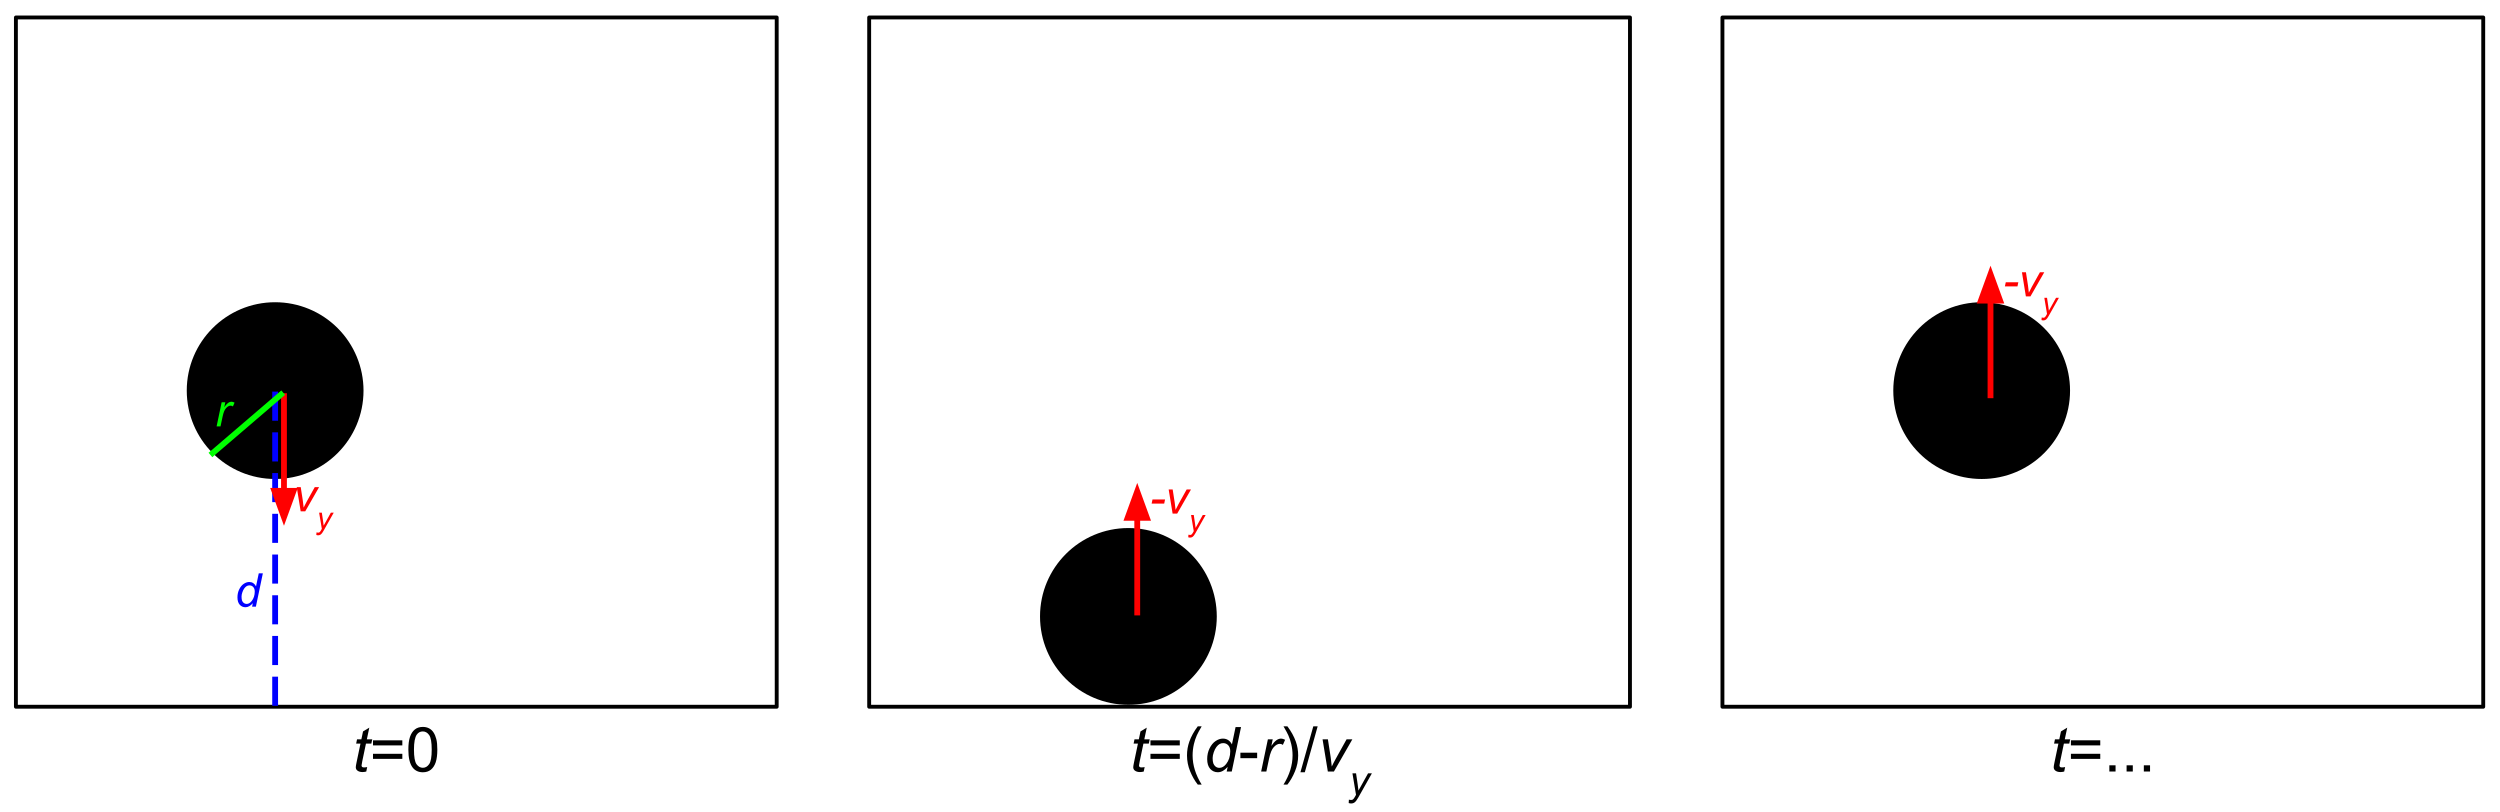 <svg version="1.1" viewBox="0.0 0.0 1289.165 418.546" fill="none" stroke="none" stroke-linecap="square" stroke-miterlimit="10" xmlns:xlink="http://www.w3.org/1999/xlink" xmlns="http://www.w3.org/2000/svg"><clipPath id="p.0"><path d="m0 0l1289.165 0l0 418.546l-1289.165 0l0 -418.546z" clip-rule="nonzero"/></clipPath><g clip-path="url(#p.0)"><path fill="#000000" fill-opacity="0.0" d="m0 0l1289.165 0l0 418.546l-1289.165 0z" fill-rule="evenodd"/><path fill="#000000" fill-opacity="0.0" d="m8.202 9.013l392.315 0l0 355.433l-392.315 0z" fill-rule="evenodd"/><path stroke="#000000" stroke-width="2.0" stroke-linejoin="round" stroke-linecap="butt" d="m8.202 9.013l392.315 0l0 355.433l-392.315 0z" fill-rule="evenodd"/><path fill="#000000" d="m96.304 201.424l0 0c0 -25.17 20.405 -45.575 45.575 -45.575l0 0c12.087 0 23.679 4.802 32.226 13.349c8.547 8.547 13.349 20.139 13.349 32.226l0 0c0 25.17 -20.405 45.575 -45.575 45.575l0 0c-25.17 0 -45.575 -20.405 -45.575 -45.575z" fill-rule="evenodd"/><path fill="#000000" fill-opacity="0.0" d="m141.879 203.444l0 160.315" fill-rule="evenodd"/><path stroke="#0000ff" stroke-width="3.0" stroke-linejoin="round" stroke-linecap="butt" stroke-dasharray="12.0,9.0" d="m141.879 203.444l0 160.315" fill-rule="evenodd"/><path fill="#000000" fill-opacity="0.0" d="m146.436 204.275l0 66.835" fill-rule="evenodd"/><path stroke="#ff0000" stroke-width="3.0" stroke-linejoin="round" stroke-linecap="butt" d="m146.436 204.275l0 48.835" fill-rule="evenodd"/><path fill="#ff0000" stroke="#ff0000" stroke-width="3.0" stroke-linecap="butt" d="m141.481 253.109l4.955 13.614l4.955 -13.614z" fill-rule="evenodd"/><path fill="#000000" fill-opacity="0.0" d="m104.312 280.811l47.087 0l0 48.472l-47.087 0z" fill-rule="evenodd"/><path fill="#0000ff" d="m130.369 311.038q-1.812 2.094 -3.797 2.094q-1.766 0 -2.953 -1.297q-1.172 -1.312 -1.172 -3.797q0 -2.281 0.922 -4.156q0.938 -1.891 2.344 -2.828q1.406 -0.938 2.812 -0.938q2.312 0 3.5 2.25l1.406 -6.703l2.109 0l-3.594 17.188l-1.953 0l0.375 -1.812zm-5.812 -3.406q0 1.297 0.25 2.047q0.266 0.75 0.891 1.25q0.625 0.5 1.484 0.5q1.438 0 2.609 -1.5q1.578 -1.984 1.578 -4.922q0 -1.469 -0.781 -2.297q-0.766 -0.844 -1.938 -0.844q-0.766 0 -1.391 0.344q-0.625 0.344 -1.25 1.156q-0.609 0.812 -1.031 2.062q-0.422 1.25 -0.422 2.203z" fill-rule="nonzero"/><path fill="#000000" fill-opacity="0.0" d="m137.568 231.626l47.087 0l0 48.472l-47.087 0z" fill-rule="evenodd"/><path fill="#ff0000" d="m155.048 263.666l-2.031 -12.453l2.062 0l1.062 6.859q0.172 1.125 0.438 3.672q0.609 -1.328 1.547 -3.031l4.172 -7.5l2.234 0l-7.125 12.453l-2.359 0z" fill-rule="nonzero"/><path fill="#ff0000" d="m163.111 275.869l0.094 -1.328q0.438 0.125 0.844 0.125q0.438 0 0.703 -0.188q0.344 -0.266 0.75 -0.969l0.453 -0.812l-1.391 -8.328l1.391 0l0.625 4.188q0.188 1.25 0.328 2.484l3.703 -6.672l1.484 0l-5.297 9.406q-0.766 1.375 -1.359 1.812q-0.594 0.453 -1.359 0.453q-0.5 0 -0.969 -0.172z" fill-rule="nonzero"/><path fill="#000000" fill-opacity="0.0" d="m144.897 203.446l-35.244 30.205" fill-rule="evenodd"/><path stroke="#00ff00" stroke-width="3.0" stroke-linejoin="round" stroke-linecap="butt" d="m144.897 203.446l-35.244 30.205" fill-rule="evenodd"/><path fill="#000000" fill-opacity="0.0" d="m91.35 187.849l47.087 0l0 48.472l-47.087 0z" fill-rule="evenodd"/><path fill="#00ff00" d="m111.694 219.889l2.609 -12.453l1.875 0l-0.531 2.547q0.953 -1.438 1.875 -2.125q0.922 -0.703 1.891 -0.703q0.625 0 1.547 0.469l-0.859 1.969q-0.547 -0.406 -1.203 -0.406q-1.125 0 -2.297 1.25q-1.172 1.234 -1.828 4.453l-1.062 5.0l-2.016 0z" fill-rule="nonzero"/><path fill="#000000" fill-opacity="0.0" d="m148.076 358.123l112.567 0l0 58.173l-112.567 0z" fill-rule="evenodd"/><path fill="#000000" d="m189.344 395.546l-0.469 2.312q-1.016 0.266 -1.969 0.266q-1.688 0 -2.688 -0.828q-0.75 -0.625 -0.75 -1.703q0 -0.547 0.406 -2.516l2.016 -9.641l-2.234 0l0.453 -2.188l2.234 0l0.859 -4.078l3.234 -1.953l-1.266 6.031l2.781 0l-0.469 2.188l-2.766 0l-1.922 9.172q-0.359 1.75 -0.359 2.094q0 0.5 0.281 0.766q0.297 0.266 0.953 0.266q0.938 0 1.672 -0.188z" fill-rule="nonzero"/><path fill="#000000" d="m207.469 384.375l-15.125 0l0 -2.625l15.125 0l0 2.625zm0 6.953l-15.125 0l0 -2.625l15.125 0l0 2.625zm3.109 -4.781q0 -4.062 0.828 -6.531q0.844 -2.484 2.484 -3.828q1.656 -1.344 4.156 -1.344q1.844 0 3.234 0.75q1.391 0.734 2.297 2.141q0.906 1.391 1.422 3.406q0.516 2.0 0.516 5.406q0 4.031 -0.828 6.516q-0.828 2.469 -2.484 3.828q-1.641 1.344 -4.156 1.344q-3.312 0 -5.203 -2.375q-2.266 -2.859 -2.266 -9.312zm2.891 0q0 5.641 1.312 7.516q1.328 1.859 3.266 1.859q1.938 0 3.25 -1.875q1.328 -1.875 1.328 -7.5q0 -5.656 -1.328 -7.516q-1.312 -1.859 -3.281 -1.859q-1.938 0 -3.094 1.641q-1.453 2.094 -1.453 7.734z" fill-rule="nonzero"/><path fill="#000000" fill-opacity="0.0" d="m448.202 9.013l392.315 0l0 355.433l-392.315 0z" fill-rule="evenodd"/><path stroke="#000000" stroke-width="2.0" stroke-linejoin="round" stroke-linecap="butt" d="m448.202 9.013l392.315 0l0 355.433l-392.315 0z" fill-rule="evenodd"/><path fill="#000000" d="m536.304 317.869l0 0c0 -25.17 20.405 -45.575 45.575 -45.575l0 0c12.087 0 23.679 4.802 32.226 13.349c8.547 8.547 13.349 20.139 13.349 32.226l0 0c0 25.17 -20.404 45.575 -45.575 45.575l0 0c-25.17 0 -45.575 -20.405 -45.575 -45.575z" fill-rule="evenodd"/><path fill="#000000" fill-opacity="0.0" d="m586.436 315.849l0 -66.835" fill-rule="evenodd"/><path stroke="#ff0000" stroke-width="3.0" stroke-linejoin="round" stroke-linecap="butt" d="m586.436 315.849l0 -48.835" fill-rule="evenodd"/><path fill="#ff0000" stroke="#ff0000" stroke-width="3.0" stroke-linecap="butt" d="m591.391 267.015l-4.955 -13.614l-4.955 13.614z" fill-rule="evenodd"/><path fill="#000000" fill-opacity="0.0" d="m583.198 232.811l47.087 0l0 48.472l-47.087 0z" fill-rule="evenodd"/><path fill="#ff0000" d="m593.854 259.695l0.453 -2.125l6.469 0l-0.438 2.125l-6.484 0zm10.82 5.156l-2.031 -12.453l2.062 0l1.062 6.859q0.172 1.125 0.438 3.672q0.609 -1.328 1.547 -3.031l4.172 -7.5l2.234 0l-7.125 12.453l-2.359 0z" fill-rule="nonzero"/><path fill="#ff0000" d="m612.737 277.054l0.094 -1.328q0.438 0.125 0.844 0.125q0.438 0 0.703 -0.188q0.344 -0.266 0.75 -0.969l0.453 -0.812l-1.391 -8.328l1.391 0l0.625 4.188q0.188 1.25 0.328 2.484l3.703 -6.672l1.484 0l-5.297 9.406q-0.766 1.375 -1.359 1.812q-0.594 0.453 -1.359 0.453q-0.5 0 -0.969 -0.172z" fill-rule="nonzero"/><path fill="#000000" fill-opacity="0.0" d="m568.61 358.123l151.496 0l0 58.173l-151.496 0z" fill-rule="evenodd"/><path fill="#000000" d="m590.253 395.546l-0.469 2.312q-1.016 0.266 -1.969 0.266q-1.688 0 -2.688 -0.828q-0.75 -0.625 -0.75 -1.703q0 -0.547 0.406 -2.516l2.016 -9.641l-2.234 0l0.453 -2.188l2.234 0l0.859 -4.078l3.234 -1.953l-1.266 6.031l2.781 0l-0.469 2.188l-2.766 0l-1.922 9.172q-0.359 1.75 -0.359 2.094q0 0.5 0.281 0.766q0.297 0.266 0.953 0.266q0.938 0 1.672 -0.188z" fill-rule="nonzero"/><path fill="#000000" d="m608.378 384.375l-15.125 0l0 -2.625l15.125 0l0 2.625zm0 6.953l-15.125 0l0 -2.625l15.125 0l0 2.625zm9.266 13.25q-2.328 -2.938 -3.938 -6.875q-1.609 -3.938 -1.609 -8.156q0 -3.719 1.203 -7.125q1.406 -3.953 4.344 -7.875l2.016 0q-1.891 3.25 -2.5 4.641q-0.953 2.156 -1.5 4.5q-0.672 2.922 -0.672 5.875q0 7.516 4.672 15.016l-2.016 0z" fill-rule="nonzero"/><path fill="#000000" d="m633.065 395.437q-2.422 2.781 -5.062 2.781q-2.359 0 -3.938 -1.734q-1.562 -1.75 -1.562 -5.062q0 -3.031 1.234 -5.531q1.25 -2.516 3.109 -3.766q1.875 -1.25 3.75 -1.25q3.094 0 4.672 2.984l1.875 -8.922l2.812 0l-4.781 22.906l-2.609 0l0.5 -2.406zm-7.75 -4.547q0 1.734 0.344 2.734q0.344 1.0 1.172 1.672q0.828 0.656 1.984 0.656q1.922 0 3.484 -2.0q2.094 -2.656 2.094 -6.562q0 -1.969 -1.031 -3.078q-1.031 -1.109 -2.594 -1.109q-1.016 0 -1.859 0.453q-0.828 0.453 -1.656 1.547q-0.812 1.078 -1.375 2.75q-0.562 1.672 -0.562 2.938z" fill-rule="nonzero"/><path fill="#000000" d="m639.628 390.968l0 -2.828l8.641 0l0 2.828l-8.641 0z" fill-rule="nonzero"/><path fill="#000000" d="m650.331 397.843l3.469 -16.594l2.5 0l-0.703 3.391q1.281 -1.922 2.5 -2.844q1.234 -0.922 2.516 -0.922q0.844 0 2.078 0.609l-1.156 2.625q-0.734 -0.531 -1.609 -0.531q-1.484 0 -3.047 1.656q-1.562 1.656 -2.453 5.953l-1.406 6.656l-2.688 0z" fill-rule="nonzero"/><path fill="#000000" d="m663.878 404.578l-2.016 0q4.672 -7.5 4.672 -15.016q0 -2.938 -0.672 -5.828q-0.531 -2.344 -1.484 -4.5q-0.609 -1.406 -2.516 -4.688l2.016 0q2.938 3.922 4.344 7.875q1.203 3.406 1.203 7.125q0 4.219 -1.625 8.156q-1.609 3.938 -3.922 6.875zm6.703 -6.344l6.641 -23.688l2.25 0l-6.625 23.688l-2.266 0z" fill-rule="nonzero"/><path fill="#000000" d="m684.722 397.843l-2.719 -16.594l2.75 0l1.422 9.141q0.234 1.5 0.578 4.891q0.812 -1.766 2.078 -4.047l5.547 -9.984l2.984 0l-9.5 16.594l-3.141 0z" fill-rule="nonzero"/><path fill="#000000" d="m695.472 414.109l0.109 -1.766q0.594 0.172 1.141 0.172q0.578 0 0.922 -0.266q0.469 -0.344 1.0 -1.297l0.609 -1.078l-1.844 -11.094l1.859 0l0.828 5.594q0.25 1.656 0.422 3.312l4.953 -8.906l1.969 0l-7.047 12.531q-1.031 1.828 -1.828 2.422q-0.781 0.594 -1.812 0.594q-0.656 0 -1.281 -0.219z" fill-rule="nonzero"/><path fill="#000000" fill-opacity="0.0" d="m888.202 9.013l392.315 0l0 355.433l-392.315 0z" fill-rule="evenodd"/><path stroke="#000000" stroke-width="2.0" stroke-linejoin="round" stroke-linecap="butt" d="m888.202 9.013l392.315 0l0 355.433l-392.315 0z" fill-rule="evenodd"/><path fill="#000000" d="m976.304 201.424l0 0c0 -25.17 20.405 -45.575 45.575 -45.575l0 0c12.087 0 23.679 4.802 32.226 13.349c8.547 8.547 13.349 20.139 13.349 32.226l0 0c0 25.17 -20.405 45.575 -45.575 45.575l0 0c-25.17 0 -45.575 -20.405 -45.575 -45.575z" fill-rule="evenodd"/><path fill="#000000" fill-opacity="0.0" d="m1026.436 203.849l0 -66.835" fill-rule="evenodd"/><path stroke="#ff0000" stroke-width="3.0" stroke-linejoin="round" stroke-linecap="butt" d="m1026.436 203.849l0 -48.835" fill-rule="evenodd"/><path fill="#ff0000" stroke="#ff0000" stroke-width="3.0" stroke-linecap="butt" d="m1031.391 155.015l-4.955 -13.614l-4.955 13.614z" fill-rule="evenodd"/><path fill="#000000" fill-opacity="0.0" d="m1023.198 120.811l47.087 0l0 48.472l-47.087 0z" fill-rule="evenodd"/><path fill="#ff0000" d="m1033.854 147.695l0.453 -2.125l6.469 0l-0.438 2.125l-6.484 0zm10.82 5.156l-2.031 -12.453l2.062 0l1.062 6.859q0.172 1.125 0.438 3.672q0.609 -1.328 1.547 -3.031l4.172 -7.5l2.234 0l-7.125 12.453l-2.359 0z" fill-rule="nonzero"/><path fill="#ff0000" d="m1052.737 165.054l0.094 -1.328q0.438 0.125 0.844 0.125q0.438 0 0.703 -0.188q0.344 -0.266 0.75 -0.969l0.453 -0.812l-1.391 -8.328l1.391 0l0.625 4.188q0.188 1.25 0.328 2.484l3.703 -6.672l1.484 0l-5.297 9.406q-0.766 1.375 -1.359 1.812q-0.594 0.453 -1.359 0.453q-0.5 0 -0.969 -0.172z" fill-rule="nonzero"/><path fill="#000000" fill-opacity="0.0" d="m1001.793 358.123l165.134 0l0 58.173l-165.134 0z" fill-rule="evenodd"/><path fill="#000000" d="m1064.907 395.546l-0.469 2.312q-1.016 0.266 -1.969 0.266q-1.688 0 -2.688 -0.828q-0.75 -0.625 -0.75 -1.703q0 -0.547 0.406 -2.516l2.016 -9.641l-2.234 0l0.453 -2.188l2.234 0l0.859 -4.078l3.234 -1.953l-1.266 6.031l2.781 0l-0.469 2.188l-2.766 0l-1.922 9.172q-0.359 1.75 -0.359 2.094q0 0.5 0.281 0.766q0.297 0.266 0.953 0.266q0.938 0 1.672 -0.188z" fill-rule="nonzero"/><path fill="#000000" d="m1083.032 384.375l-15.125 0l0 -2.625l15.125 0l0 2.625zm0 6.953l-15.125 0l0 -2.625l15.125 0l0 2.625zm4.688 6.516l0 -3.203l3.203 0l0 3.203l-3.203 0zm8.891 0l0 -3.203l3.203 0l0 3.203l-3.203 0zm8.891 0l0 -3.203l3.203 0l0 3.203l-3.203 0z" fill-rule="nonzero"/></g></svg>